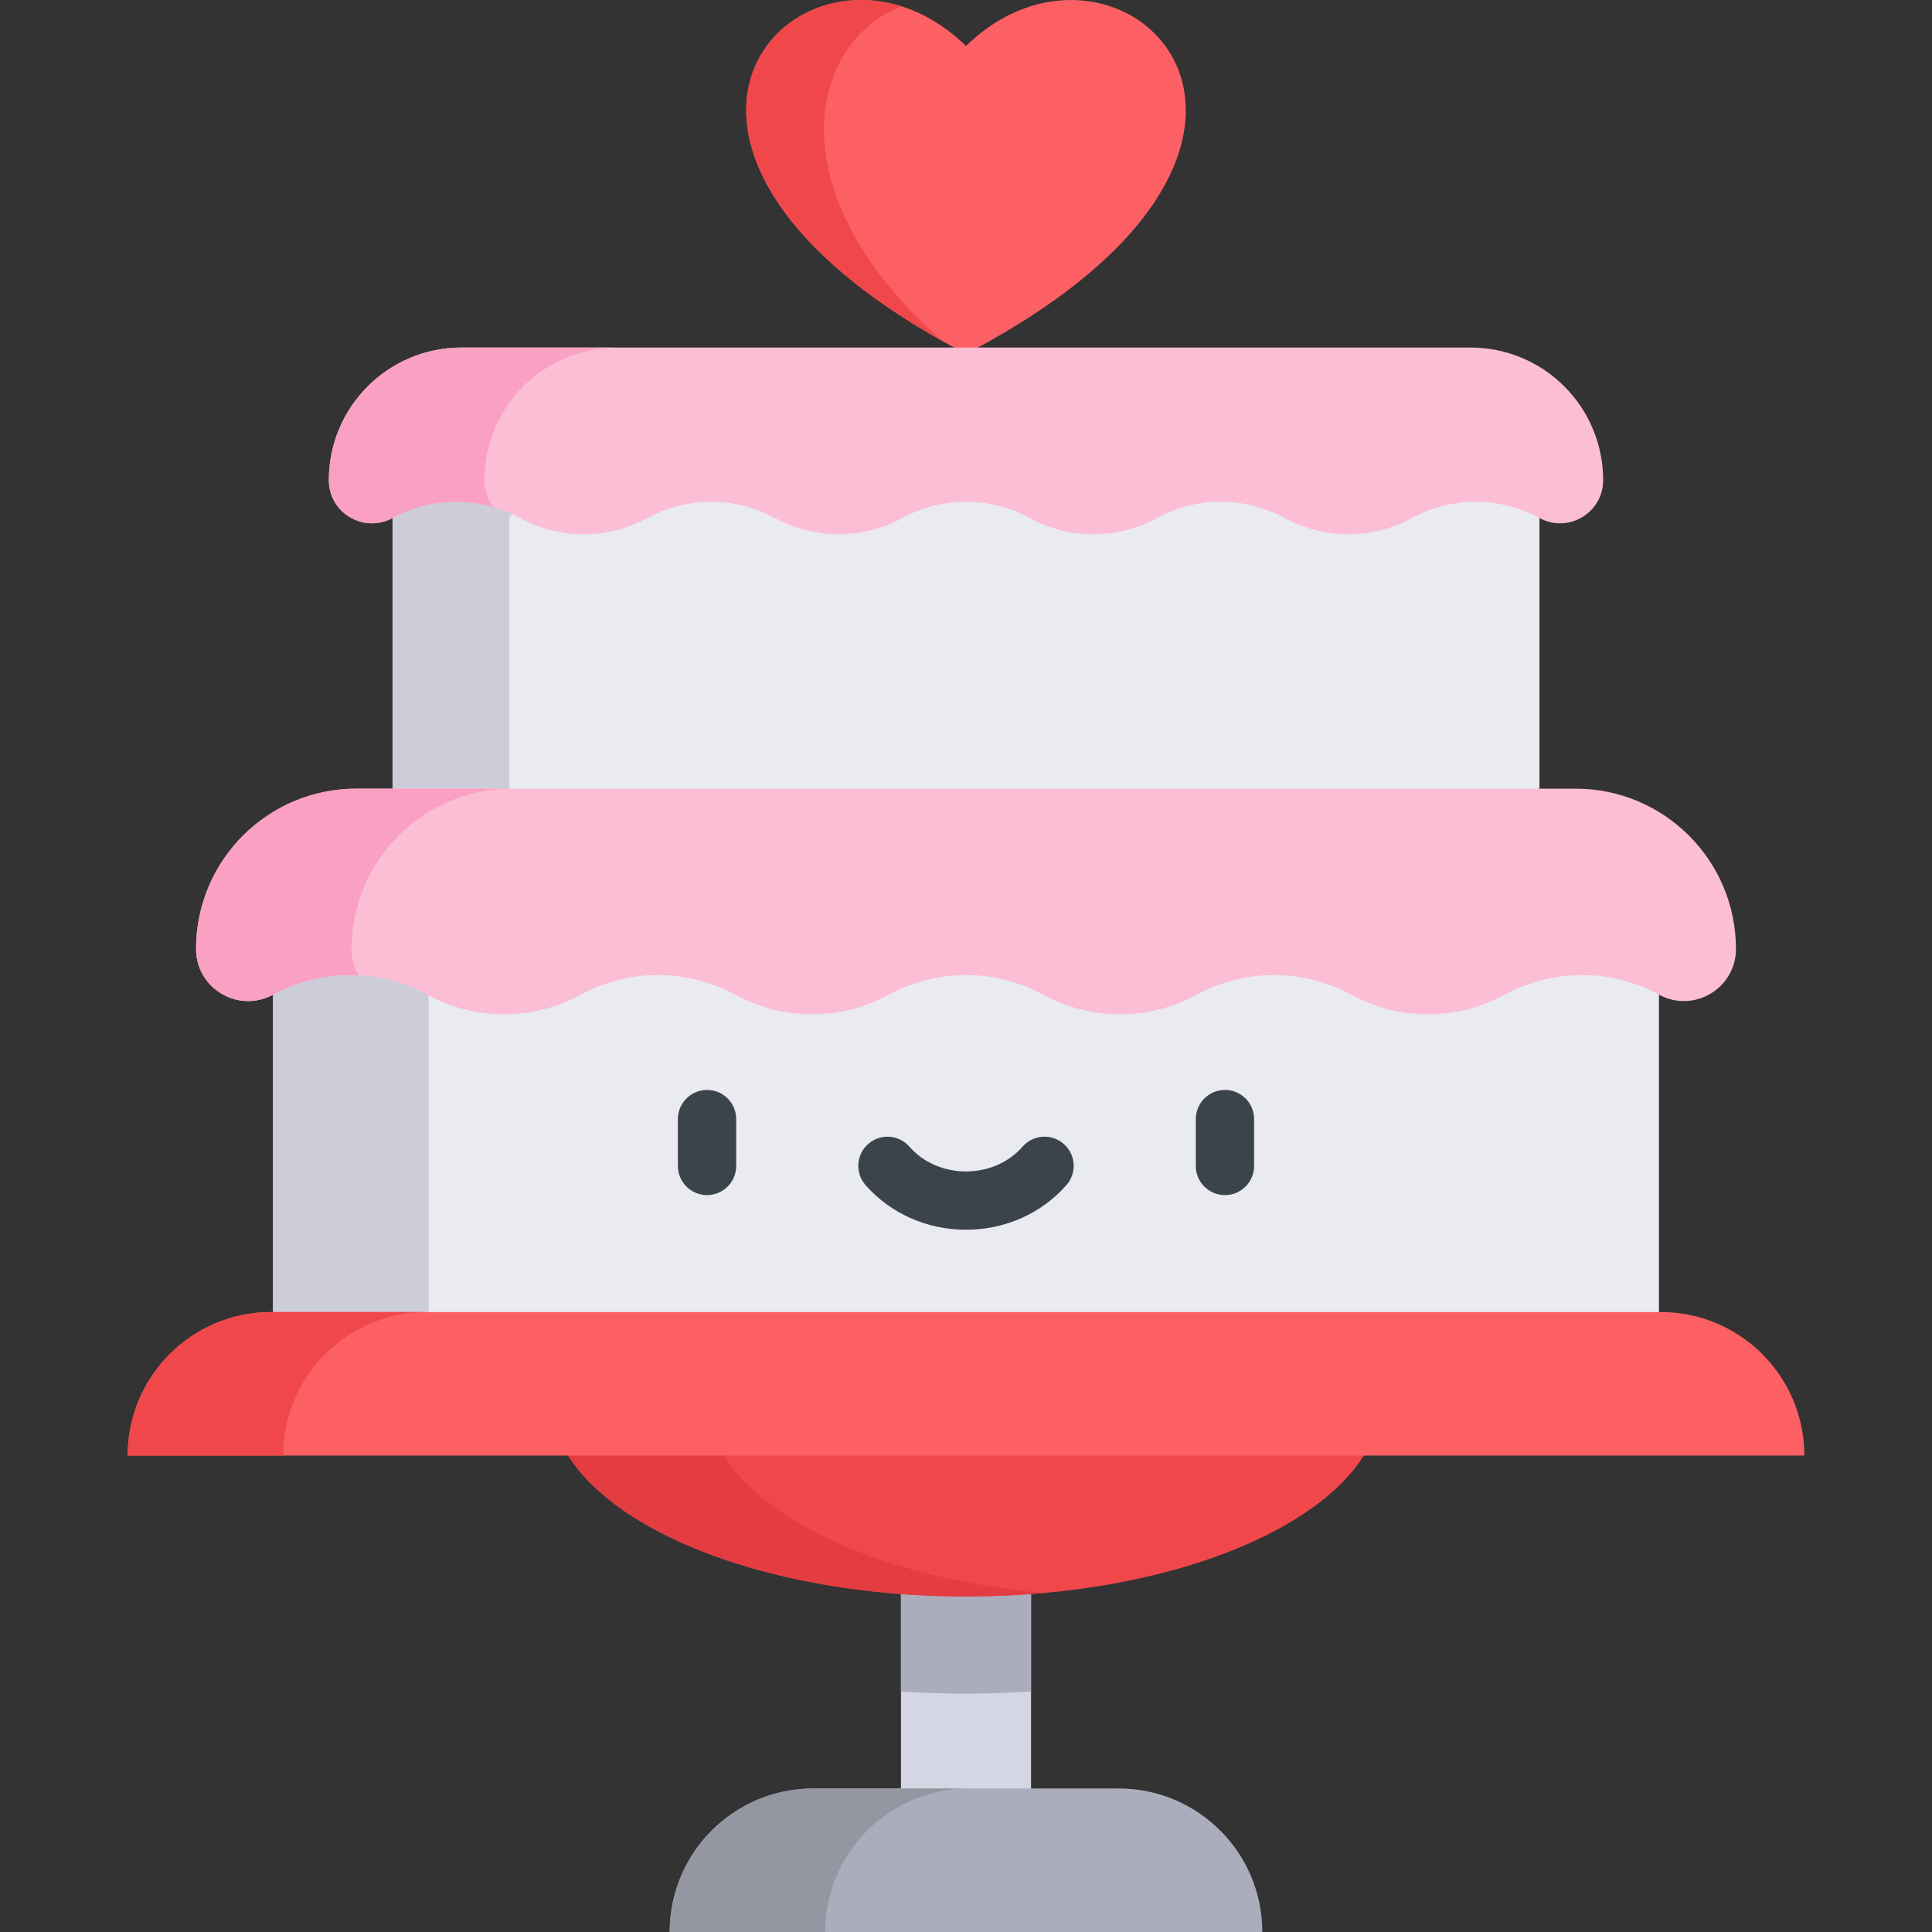 <?xml version="1.0" encoding="iso-8859-1"?>
<!-- Generator: Adobe Illustrator 19.0.0, SVG Export Plug-In . SVG Version: 6.00 Build 0)  -->
<svg version="1.1" id="Capa_1" xmlns="http://www.w3.org/2000/svg" xmlns:xlink="http://www.w3.org/1999/xlink" x="0px" y="0px"
	 viewBox="0 0 512.001 512.001" style="enable-background:new 0 0 512.001 512.001;" xml:space="preserve">
<rect x="0" y="0" width="512.001" height="512.001" fill="#333333" stroke="none"/>
<rect x="238.766" y="396.815" style="fill:#D5D6E3;" width="34.473" height="96.167"/>
<path style="fill:#FD6064;" d="M256,12.198c-40.52-39.6-107.805,25.083,0,81.588C363.806,37.281,296.521-27.402,256,12.198z"/>
<path style="fill:#F0484A;" d="M239.04,1.717c-37.351-11.913-74.803,40.433,10.529,88.569
	C203.956,49.646,215.489,10.282,239.04,1.717z"/>
<path style="fill:#ABACBC;" d="M238.764,448.245c5.677,0.383,11.431,0.589,17.237,0.589s11.559-0.206,17.237-0.589v-51.431h-34.473
	v51.431H238.764z"/>
<path style="fill:#F0484A;" d="M366.124,370.549c0,29.012-49.303,52.531-110.123,52.531s-110.123-23.519-110.123-52.531H366.124z"/>
<path style="fill:#E33D41;" d="M187.084,370.549h-41.207c0,29.012,49.303,52.531,110.123,52.531c7.042,0,13.928-0.319,20.604-0.922
	C225.634,417.556,187.084,396.201,187.084,370.549z"/>
<polygon style="fill:#EAEAF1;" points="104.03,209.008 104.03,137.28 119.065,116.845 384.318,116.845 407.971,137.28 
	407.971,209.008 256,238.904 "/>
<polygon style="fill:#CCCDD9;" points="134.936,209.008 134.936,137.28 149.97,116.845 119.065,116.845 104.03,137.28 
	104.03,209.008 256,238.904 271.453,235.864 "/>
<polygon style="fill:#EAEAF1;" points="439.641,363.709 439.641,263.596 417.834,238.904 98.955,238.904 72.36,263.596 
	72.36,363.709 "/>
<polygon style="fill:#CCCDD9;" points="140.163,238.904 98.956,238.904 72.361,263.596 72.361,363.709 113.569,363.709 
	113.569,263.596 "/>
<path style="fill:#FBBED5;" d="M389.706,92.105h-267.41c-19.413,0-35.151,15.737-35.151,35.151l0,0
	c0,8.667,9.277,14.174,16.886,10.024c10.525-5.741,23.246-5.741,33.771,0s23.246,5.741,33.771,0c10.525-5.741,23.246-5.741,33.771,0
	c10.525,5.741,23.246,5.741,33.771,0c10.525-5.741,23.246-5.741,33.771,0c10.525,5.741,23.246,5.741,33.771,0s23.246-5.741,33.771,0
	c10.525,5.741,23.246,5.741,33.771,0s23.246-5.741,33.771,0c7.609,4.151,16.886-1.357,16.886-10.024l0,0
	C424.856,107.842,409.119,92.105,389.706,92.105z"/>
<path style="fill:#FAA0C2;" d="M128.352,127.256L128.352,127.256c0-19.414,15.737-35.151,35.151-35.151h-41.207
	c-19.413,0-35.151,15.737-35.151,35.151l0,0c0,8.667,9.277,14.174,16.886,10.024c8.306-4.53,17.976-5.47,26.859-2.849
	C129.326,132.51,128.352,130.052,128.352,127.256z"/>
<path style="fill:#FBBED5;" d="M417.569,209.008H94.432c-23.458,0-42.475,19.017-42.475,42.475l0,0
	c0,10.473,11.21,17.128,20.405,12.113c12.719-6.937,28.09-6.937,40.809,0c12.719,6.937,28.09,6.937,40.809,0
	c12.719-6.937,28.09-6.937,40.809,0c12.719,6.937,28.09,6.937,40.809,0c12.719-6.937,28.09-6.937,40.809,0
	c12.719,6.937,28.09,6.937,40.809,0c12.719-6.937,28.09-6.937,40.809,0c12.719,6.937,28.09,6.937,40.809,0
	c12.719-6.937,28.09-6.937,40.809,0c9.194,5.015,20.405-1.64,20.405-12.113l0,0C460.044,228.025,441.027,209.008,417.569,209.008z"
	/>
<path style="fill:#FAA0C2;" d="M93.164,251.484L93.164,251.484c0-23.458,19.017-42.475,42.475-42.475H94.432
	c-23.458,0-42.475,19.016-42.475,42.475l0,0c0,10.474,11.21,17.128,20.405,12.113c7.045-3.844,14.906-5.548,22.678-5.132
	C93.857,256.453,93.164,254.087,93.164,251.484z"/>
<g>
	<path style="fill:#3A444A;" d="M187.373,316.717c-4.267,0-7.726-3.459-7.726-7.726v-12.421c0-4.267,3.459-7.726,7.726-7.726
		c4.267,0,7.726,3.459,7.726,7.726v12.421C195.099,313.257,191.64,316.717,187.373,316.717z"/>
	<path style="fill:#3A444A;" d="M324.628,316.717c-4.267,0-7.726-3.459-7.726-7.726v-12.421c0-4.267,3.459-7.726,7.726-7.726
		c4.267,0,7.726,3.459,7.726,7.726v12.421C332.354,313.257,328.895,316.717,324.628,316.717z"/>
	<path style="fill:#3A444A;" d="M256,325.897c-10.341,0-20.046-4.319-26.629-11.849c-2.808-3.213-2.481-8.094,0.732-10.902
		c3.213-2.807,8.094-2.481,10.902,0.732c3.648,4.173,9.112,6.566,14.994,6.566c5.881,0,11.346-2.393,14.994-6.566
		c2.808-3.213,7.689-3.541,10.902-0.731c3.213,2.808,3.541,7.689,0.731,10.902C276.046,321.577,266.34,325.897,256,325.897z"/>
</g>
<path style="fill:#FD6064;" d="M440.132,347.704H71.869c-21.003,0-38.03,17.027-38.03,38.031l0,0h444.324l0,0
	C478.162,364.73,461.135,347.704,440.132,347.704z"/>
<path style="fill:#F0484A;" d="M113.076,347.704H71.869c-21.003,0-38.031,17.027-38.031,38.031h41.207
	C75.046,364.73,92.073,347.704,113.076,347.704z"/>
<path style="fill:#ABACBC;" d="M296.493,473.969h-80.985c-21.003,0-38.03,17.027-38.03,38.03l0,0h157.046l0,0
	C334.523,490.997,317.496,473.969,296.493,473.969z"/>
<path style="fill:#9497A1;" d="M256.715,473.97h-41.207c-21.003,0-38.03,17.027-38.03,38.031l0,0h41.207l0,0
	C218.685,490.996,235.712,473.97,256.715,473.97z"/>
<g>
</g>
<g>
</g>
<g>
</g>
<g>
</g>
<g>
</g>
<g>
</g>
<g>
</g>
<g>
</g>
<g>
</g>
<g>
</g>
<g>
</g>
<g>
</g>
<g>
</g>
<g>
</g>
<g>
</g>
</svg>
